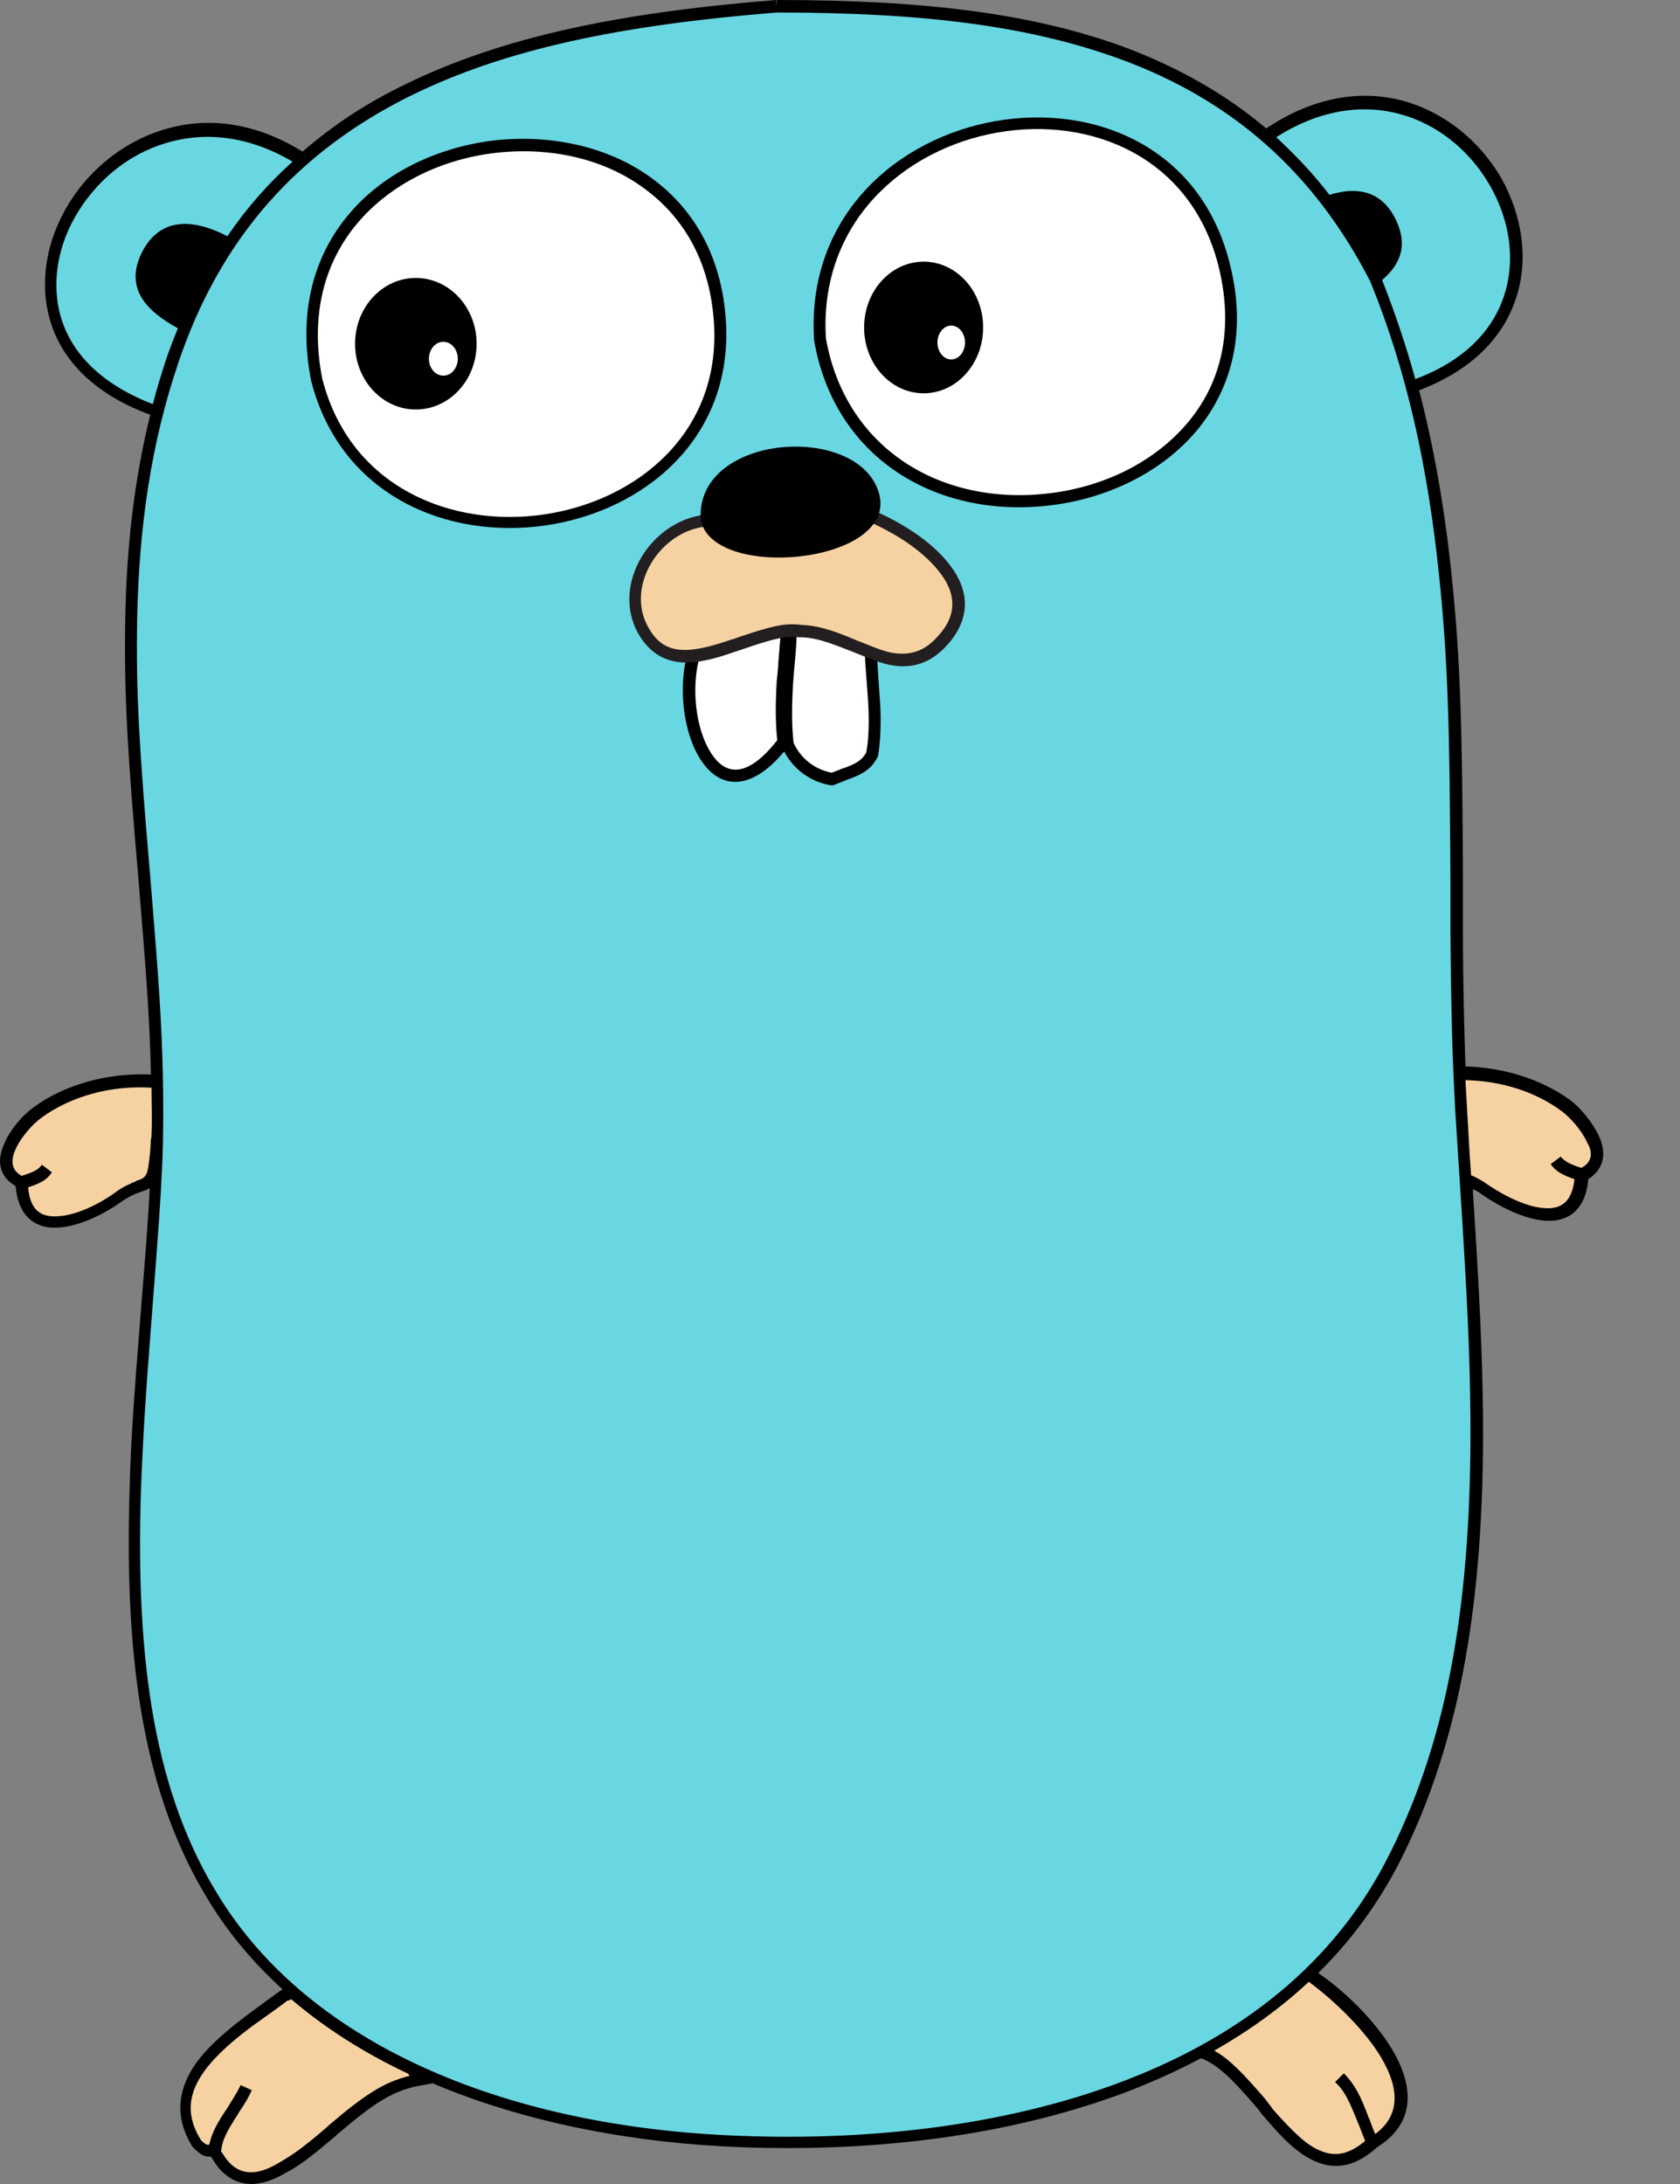 <svg width="20" height="26" viewBox="0 0 20 26" fill="none" xmlns="http://www.w3.org/2000/svg">
<rect x="0" y="0" width="20" height="26" fill="#808080" stroke="none"/>
<path d="M0.246 14.075C0.283 14.843 1.051 14.485 1.395 14.247C1.723 14.015 1.82 14.209 1.85 13.762C1.872 13.463 1.902 13.172 1.887 12.874C1.387 12.829 0.85 12.949 0.44 13.247C0.224 13.396 -0.164 13.889 0.246 14.075H0.246ZM15.559 23.518C16.148 23.884 17.23 24.988 16.342 25.524C15.492 26.3 15.015 24.667 14.269 24.443C14.589 24.003 14.992 23.6 15.559 23.518ZM5.012 24.764C4.318 24.868 3.931 25.495 3.349 25.815C2.804 26.136 2.595 25.711 2.551 25.622C2.469 25.584 2.476 25.659 2.342 25.524C1.835 24.726 2.864 24.145 3.401 23.749C4.147 23.6 4.617 24.249 5.012 24.764ZM18.834 13.978C18.796 14.746 18.028 14.388 17.685 14.15C17.357 13.918 17.26 14.112 17.23 13.665C17.207 13.366 17.178 13.075 17.193 12.777C17.692 12.732 18.229 12.852 18.64 13.15C18.849 13.299 19.244 13.792 18.834 13.978Z" fill="#F6D2A2"/>
<path d="M16.797 4.61C19.46 3.67 17.379 0.022 15.059 1.633C13.537 0.328 11.441 0.089 9.241 0.089C7.085 0.261 5.034 0.656 3.602 1.909C1.29 0.418 -0.844 3.998 1.871 4.9C1.111 7.854 1.976 10.868 1.857 13.873C1.745 16.574 1.036 20.191 2.535 22.615C3.811 24.689 6.556 25.427 8.816 25.509C11.702 25.614 15.201 24.905 16.603 22.108C17.945 19.445 17.573 16.126 17.401 13.255C17.23 10.353 17.55 7.407 16.797 4.609L16.797 4.61Z" fill="#69D7E2"/>
<path d="M19.035 13.523C18.96 13.366 18.818 13.187 18.684 13.09C18.341 12.844 17.901 12.71 17.446 12.695C17.431 12.233 17.416 11.725 17.416 11.084V10.502C17.409 8.667 17.386 7.862 17.282 6.855C17.2 6.064 17.073 5.333 16.894 4.647C17.498 4.416 17.893 4.035 18.05 3.543C18.199 3.088 18.125 2.573 17.871 2.118C17.61 1.671 17.192 1.335 16.707 1.201C16.185 1.059 15.618 1.164 15.074 1.529C14.589 1.119 14.03 0.805 13.403 0.567C12.292 0.157 11.001 0 9.248 0V0.075L9.241 0C7.369 0.149 5.981 0.44 4.833 1C4.37 1.223 3.96 1.492 3.602 1.805C3.05 1.462 2.476 1.38 1.946 1.544C1.454 1.693 1.029 2.044 0.775 2.499C0.521 2.954 0.462 3.476 0.633 3.923C0.805 4.371 1.2 4.722 1.789 4.938C1.603 5.691 1.506 6.489 1.491 7.369C1.476 8.227 1.513 8.914 1.648 10.465C1.745 11.621 1.782 12.151 1.797 12.792C1.29 12.77 0.783 12.904 0.402 13.18C0.268 13.277 0.119 13.448 0.052 13.613C-0.045 13.822 -0.008 14.008 0.186 14.12C0.216 14.478 0.417 14.642 0.723 14.612C0.947 14.59 1.215 14.47 1.446 14.306C1.495 14.271 1.548 14.241 1.603 14.217C1.625 14.209 1.64 14.202 1.663 14.194C1.663 14.194 1.707 14.18 1.722 14.172C1.745 14.165 1.767 14.157 1.782 14.142C1.767 14.493 1.737 14.858 1.67 15.694C1.595 16.633 1.558 17.148 1.543 17.723C1.476 19.856 1.73 21.407 2.491 22.638C2.729 23.026 3.02 23.369 3.363 23.682C3.296 23.727 3.013 23.936 2.923 24.003C2.61 24.242 2.394 24.443 2.267 24.667C2.103 24.958 2.103 25.249 2.289 25.554L2.297 25.562L2.304 25.569C2.386 25.651 2.431 25.674 2.491 25.674H2.513C2.52 25.689 2.528 25.696 2.535 25.711C2.558 25.748 2.58 25.778 2.602 25.808C2.789 26.024 3.05 26.076 3.4 25.868C3.587 25.771 3.721 25.659 4.005 25.42L4.02 25.405C4.475 25.017 4.698 24.876 5.034 24.823L5.153 24.801C5.198 24.823 5.243 24.838 5.295 24.861C6.354 25.286 7.585 25.517 8.831 25.562C10.442 25.622 11.993 25.42 13.306 24.943C13.656 24.816 13.985 24.667 14.298 24.503C14.492 24.577 14.656 24.734 14.969 25.099C14.984 25.114 14.984 25.114 14.992 25.129C15.007 25.144 15.007 25.152 15.014 25.159C15.029 25.181 15.051 25.196 15.066 25.219C15.312 25.51 15.477 25.651 15.663 25.733C15.909 25.838 16.148 25.786 16.394 25.562C16.827 25.293 16.856 24.876 16.573 24.398C16.372 24.063 16.021 23.712 15.693 23.488C16.081 23.108 16.416 22.653 16.677 22.138C17.393 20.706 17.669 19.035 17.655 16.887C17.647 16.126 17.617 15.462 17.535 14.194V14.157C17.573 14.172 17.61 14.194 17.647 14.224C17.878 14.381 18.147 14.508 18.371 14.53C18.676 14.56 18.878 14.396 18.908 14.038C19.094 13.918 19.131 13.732 19.034 13.523L19.035 13.523ZM16.663 1.357C17.11 1.477 17.498 1.79 17.737 2.208C17.976 2.625 18.043 3.095 17.908 3.513C17.767 3.953 17.409 4.304 16.849 4.513C16.738 4.113 16.606 3.72 16.454 3.334C16.67 3.148 16.774 2.916 16.603 2.588C16.431 2.26 16.133 2.223 15.827 2.32C15.633 2.066 15.417 1.842 15.193 1.633C15.685 1.32 16.193 1.231 16.663 1.357ZM0.76 3.879C0.604 3.476 0.656 2.998 0.894 2.581C1.133 2.163 1.521 1.835 1.983 1.701C2.461 1.559 2.975 1.626 3.483 1.924C3.189 2.188 2.929 2.486 2.707 2.812C2.319 2.611 1.924 2.573 1.7 2.983C1.469 3.424 1.737 3.7 2.118 3.908C2.066 4.035 2.013 4.17 1.969 4.304C1.916 4.468 1.864 4.639 1.819 4.811C1.275 4.602 0.917 4.281 0.76 3.879ZM1.663 14.045C1.655 14.045 1.61 14.06 1.61 14.068C1.588 14.075 1.566 14.082 1.543 14.097C1.484 14.12 1.424 14.157 1.364 14.202C1.155 14.351 0.902 14.463 0.708 14.478C0.484 14.5 0.357 14.403 0.335 14.135C0.492 14.082 0.559 14.045 0.618 13.956L0.499 13.866C0.454 13.926 0.41 13.948 0.275 13.993C0.268 13.993 0.268 13.993 0.26 14C0.141 13.933 0.119 13.829 0.186 13.68C0.246 13.545 0.38 13.389 0.492 13.307C0.85 13.046 1.327 12.919 1.804 12.949C1.804 13.135 1.812 13.322 1.804 13.501C1.804 13.523 1.804 13.538 1.797 13.56C1.79 13.665 1.79 13.71 1.782 13.762C1.76 13.978 1.745 14.008 1.663 14.045ZM3.915 25.301L3.9 25.316C3.624 25.554 3.49 25.651 3.319 25.748C3.035 25.92 2.841 25.883 2.707 25.718C2.685 25.696 2.67 25.666 2.655 25.644C2.647 25.636 2.64 25.622 2.632 25.614V25.607C2.647 25.472 2.7 25.375 2.834 25.166C2.841 25.159 2.841 25.159 2.841 25.151C2.923 25.032 2.961 24.965 2.998 24.883L2.864 24.823C2.834 24.89 2.796 24.95 2.722 25.069C2.714 25.077 2.714 25.077 2.714 25.084C2.58 25.278 2.52 25.398 2.491 25.532H2.483H2.461C2.446 25.524 2.423 25.509 2.394 25.48C2.103 25.017 2.334 24.622 2.99 24.13C3.072 24.07 3.348 23.876 3.423 23.816C3.438 23.816 3.453 23.809 3.468 23.801C3.87 24.145 4.34 24.443 4.863 24.689C4.863 24.697 4.87 24.704 4.877 24.712C4.572 24.786 4.333 24.943 3.915 25.301H3.915ZM16.439 24.488C16.67 24.876 16.663 25.189 16.372 25.405C16.349 25.36 16.334 25.308 16.305 25.234C16.305 25.226 16.305 25.226 16.297 25.219C16.193 24.935 16.126 24.816 15.999 24.682L15.894 24.786C16.006 24.89 16.058 25.002 16.163 25.263C16.163 25.271 16.163 25.271 16.17 25.278C16.208 25.375 16.23 25.435 16.252 25.487C16.058 25.651 15.887 25.681 15.708 25.599C15.551 25.532 15.402 25.39 15.163 25.122C15.149 25.107 15.134 25.084 15.119 25.062C15.111 25.055 15.104 25.047 15.096 25.032C15.081 25.017 15.081 25.017 15.074 25.002C14.798 24.682 14.634 24.51 14.455 24.413C14.873 24.174 15.245 23.906 15.581 23.593C15.894 23.824 16.245 24.167 16.439 24.488ZM16.543 22.071C15.902 23.361 14.768 24.271 13.246 24.823C11.949 25.293 10.412 25.487 8.823 25.427C6.086 25.331 3.714 24.376 2.603 22.571C1.857 21.37 1.61 19.841 1.678 17.737C1.7 17.163 1.73 16.648 1.804 15.709C1.886 14.649 1.909 14.344 1.931 13.866C1.946 13.523 1.946 13.172 1.939 12.8C1.924 12.143 1.886 11.621 1.79 10.45C1.655 8.898 1.618 8.22 1.633 7.369C1.655 6.251 1.804 5.266 2.118 4.334C2.625 2.819 3.557 1.797 4.9 1.134C6.026 0.582 7.391 0.298 9.248 0.149C10.986 0.149 12.254 0.306 13.351 0.709C14.664 1.193 15.641 2.044 16.312 3.349C16.745 4.408 16.998 5.549 17.133 6.862C17.237 7.862 17.259 8.667 17.267 10.495V11.076C17.274 11.979 17.289 12.613 17.326 13.247C17.341 13.493 17.349 13.598 17.386 14.187C17.468 15.455 17.498 16.111 17.505 16.872C17.52 19.013 17.252 20.661 16.543 22.071H16.543ZM18.826 13.903C18.818 13.903 18.811 13.896 18.803 13.896C18.669 13.851 18.624 13.821 18.58 13.769L18.46 13.859C18.527 13.948 18.595 13.986 18.744 14.038C18.714 14.306 18.587 14.403 18.371 14.381C18.177 14.366 17.923 14.246 17.714 14.105C17.655 14.06 17.595 14.03 17.535 14C17.528 14 17.52 13.993 17.513 13.993C17.483 13.583 17.483 13.478 17.468 13.262L17.446 12.859C17.864 12.867 18.274 12.993 18.587 13.225C18.699 13.307 18.833 13.463 18.893 13.598C18.968 13.724 18.953 13.836 18.826 13.903Z" fill="black"/>
<path d="M10.372 7.782C10.38 8.162 10.454 8.58 10.387 8.983C10.283 9.177 10.089 9.199 9.917 9.273C9.679 9.236 9.477 9.08 9.38 8.856C9.321 8.401 9.395 7.968 9.418 7.513C9.418 7.498 9.701 7.521 9.955 7.595C10.171 7.662 10.372 7.774 10.372 7.782ZM8.261 7.811C8.053 8.602 8.537 9.893 9.336 8.833C9.276 8.386 9.343 7.953 9.365 7.513C9.373 7.476 8.269 7.759 8.261 7.811Z" fill="white"/>
<path d="M10.461 8.133C10.447 7.909 10.439 7.82 10.439 7.708V7.655L10.387 7.64L9.447 7.35V7.297L9.35 7.32H9.343V7.327L8.284 7.596L8.246 7.603L8.231 7.64C8.067 8.036 8.104 8.633 8.313 8.998C8.552 9.416 8.94 9.423 9.335 8.946C9.39 9.052 9.47 9.144 9.567 9.214C9.664 9.284 9.776 9.33 9.895 9.349H9.917L9.939 9.341C9.969 9.326 9.999 9.319 10.051 9.296C10.059 9.296 10.059 9.296 10.066 9.289C10.283 9.214 10.372 9.155 10.447 9.013L10.454 9.005V8.991C10.476 8.856 10.484 8.715 10.484 8.558C10.484 8.446 10.476 8.342 10.461 8.133ZM9.268 7.857C9.261 7.991 9.253 8.043 9.246 8.118C9.231 8.394 9.231 8.603 9.253 8.812C8.903 9.259 8.627 9.259 8.44 8.923C8.261 8.61 8.224 8.081 8.358 7.73L9.298 7.491C9.29 7.588 9.283 7.685 9.268 7.857ZM10.312 8.961C10.26 9.05 10.193 9.095 10.014 9.155C10.007 9.155 10.007 9.155 9.999 9.162C9.954 9.177 9.924 9.192 9.902 9.199C9.701 9.162 9.529 9.028 9.447 8.841C9.425 8.64 9.425 8.431 9.44 8.155C9.447 8.081 9.447 8.028 9.462 7.894C9.477 7.723 9.484 7.618 9.484 7.521L10.297 7.767C10.297 7.864 10.305 7.954 10.32 8.148C10.335 8.349 10.342 8.454 10.342 8.573C10.342 8.715 10.335 8.841 10.312 8.961Z" fill="black"/>
<path d="M3.772 4.532C4.458 7.202 8.732 6.516 8.568 3.838C8.374 0.631 3.115 1.25 3.772 4.532" fill="white"/>
<path d="M8.642 3.831C8.597 3.056 8.254 2.451 7.687 2.071C7.18 1.728 6.509 1.594 5.845 1.676C5.181 1.765 4.569 2.064 4.167 2.534C3.719 3.056 3.548 3.742 3.704 4.533L3.771 4.518L3.704 4.533C4.405 7.277 8.806 6.614 8.642 3.831ZM3.838 4.518C3.689 3.764 3.853 3.123 4.271 2.638C4.652 2.198 5.226 1.907 5.86 1.825C6.494 1.743 7.128 1.87 7.605 2.198C8.135 2.556 8.456 3.115 8.5 3.854C8.657 6.457 4.502 7.084 3.839 4.518H3.838Z" fill="black"/>
<path d="M4.95 4.875C5.35 4.875 5.674 4.525 5.674 4.092C5.674 3.66 5.35 3.309 4.95 3.309C4.55 3.309 4.227 3.66 4.227 4.092C4.227 4.525 4.55 4.875 4.95 4.875Z" fill="black"/>
<path d="M5.278 4.472C5.373 4.472 5.45 4.382 5.45 4.271C5.45 4.159 5.373 4.069 5.278 4.069C5.183 4.069 5.106 4.159 5.106 4.271C5.106 4.382 5.183 4.472 5.278 4.472Z" fill="white"/>
<path d="M9.766 4.033C10.296 7.098 15.308 6.285 14.585 3.197C13.936 0.423 9.587 1.191 9.766 4.033Z" fill="white"/>
<path d="M14.651 3.183C13.987 0.326 9.512 1.109 9.691 4.04V4.048C9.937 5.495 11.227 6.233 12.652 5.995C13.301 5.883 13.883 5.57 14.263 5.107C14.681 4.592 14.83 3.929 14.651 3.183ZM14.151 5.018C13.793 5.45 13.249 5.749 12.63 5.853C11.279 6.077 10.071 5.383 9.832 4.026C9.668 1.266 13.89 0.527 14.517 3.213C14.681 3.921 14.546 4.54 14.151 5.018Z" fill="black"/>
<path d="M10.996 4.682C11.387 4.682 11.704 4.331 11.704 3.898C11.704 3.466 11.387 3.115 10.996 3.115C10.604 3.115 10.287 3.466 10.287 3.898C10.287 4.331 10.604 4.682 10.996 4.682Z" fill="black"/>
<path d="M11.324 4.279C11.415 4.279 11.488 4.189 11.488 4.078C11.488 3.967 11.415 3.876 11.324 3.876C11.234 3.876 11.16 3.967 11.16 4.078C11.16 4.189 11.234 4.279 11.324 4.279Z" fill="white"/>
<path d="M8.416 6.2C7.826 6.252 7.349 6.946 7.655 7.498C8.058 8.229 8.96 7.431 9.52 7.506C10.168 7.521 10.698 8.192 11.213 7.625C11.787 6.998 10.967 6.387 10.318 6.118L8.416 6.2Z" fill="#F6D2A2"/>
<path d="M11.287 6.7C11.085 6.446 10.735 6.215 10.354 6.058L10.339 6.051H10.325L8.415 6.125C7.751 6.185 7.274 6.953 7.594 7.535C7.721 7.759 7.893 7.871 8.124 7.886C8.296 7.893 8.475 7.856 8.751 7.759C8.773 7.751 8.803 7.744 8.84 7.729C9.213 7.602 9.362 7.565 9.511 7.587H9.519C9.698 7.587 9.847 7.64 10.13 7.751C10.444 7.878 10.541 7.916 10.697 7.93C10.914 7.945 11.1 7.871 11.272 7.684C11.563 7.364 11.548 7.02 11.287 6.7ZM11.16 7.58C11.018 7.737 10.876 7.789 10.705 7.781C10.571 7.774 10.481 7.737 10.183 7.617C9.884 7.49 9.72 7.446 9.526 7.438C9.34 7.416 9.183 7.453 8.788 7.587C8.751 7.602 8.721 7.61 8.698 7.617C8.154 7.804 7.893 7.789 7.714 7.461C7.445 6.976 7.856 6.319 8.415 6.267L10.302 6.193C10.66 6.342 10.981 6.558 11.167 6.789C11.391 7.058 11.399 7.326 11.16 7.58Z" fill="#231F20"/>
<path d="M10.466 5.879C10.235 5.029 8.296 5.156 8.341 6.17C8.438 6.924 10.69 6.722 10.466 5.879Z" fill="black"/>
</svg>

